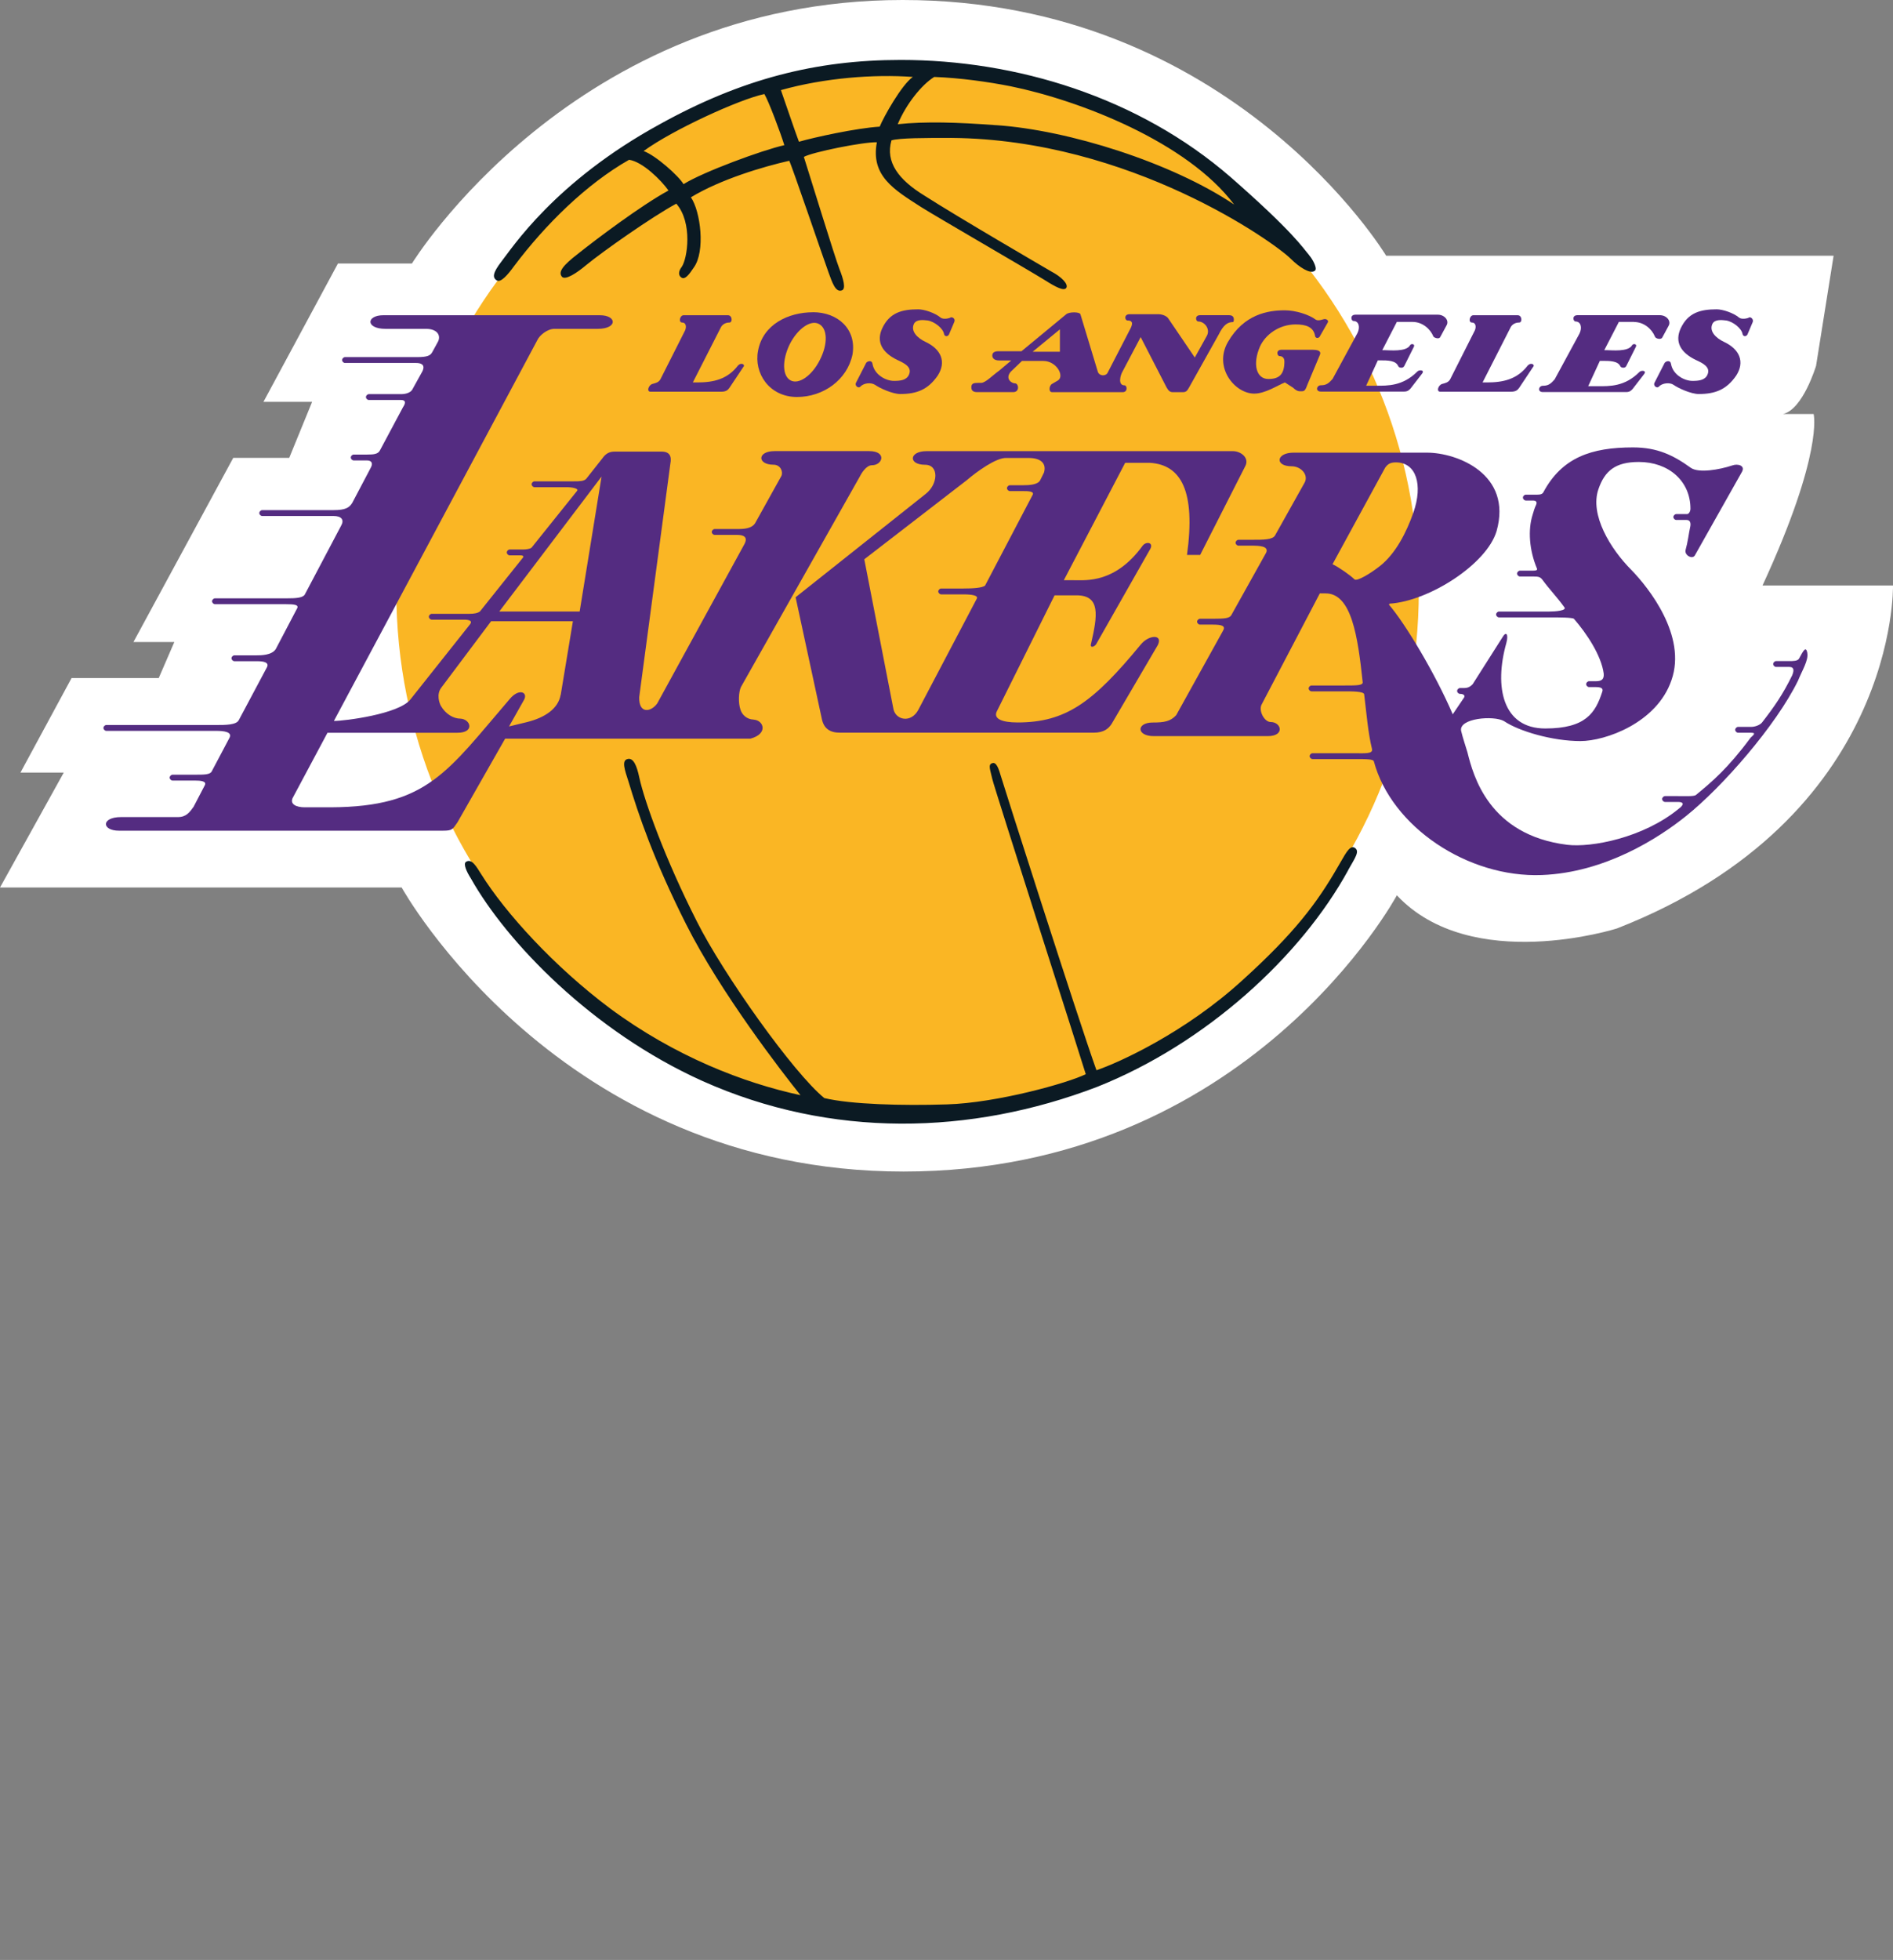 <?xml version="1.0" encoding="UTF-8"?>
<svg id="Layer" xmlns="http://www.w3.org/2000/svg" viewBox="0 0 420 434.6">
  <rect x="0" y="0" width="420" height="434.6" fill="#808080" stroke="none"/>
  <defs/>
  <g>
    <path d="m91.39,58.44S127.14,0,200.28,0s107.27,56.71,107.27,56.71h99.27l-3.89,24.41s-2.92,9.72-7.35,10.69h6.81s2.27,8.53-11.34,38.02h28.95s1.19,51.64-61.25,76.05c0,0-32.3,10.26-48.83-7.35,0,0-32.84,61.25-109.43,61.25s-111.37-62.98-111.37-62.98H0l14.15-25.49H4.54l11.34-20.96h19.34l3.46-7.99h-9.07l22.14-40.83h12.42l5.08-12.42h-10.8l16.53-30.68h16.42Z" style="stroke-width:0px;fill:#fff"/>
    <path d="m201.36,246.19c62.65,0,113.43-51.53,113.43-115.15S264.01,15.88,201.36,15.88s-113.43,51.53-113.43,115.15,50.77,115.15,113.43,115.15" style="stroke-width:0px;fill:#fab624"/>
    <path d="m290.48,56.6c-1.4-1.62-3.46-5.08-17.39-17.28-20.52-17.82-47.64-26.03-73.24-26.03-18.8,0-35.32,4.21-53.47,14.26-23.33,12.75-32.84,27.55-35.22,30.57-1.73,2.27-2.05,3.46-.86,4.1.86.43,2.38-1.3,3.78-3.24,6.91-9.18,15.99-18.15,25.49-23.55,3.02.43,7.13,4.54,8.75,6.81-6.16,3.35-16.31,11.02-20.09,14.04-3.35,2.59-4.43,4-3.56,5.08.76.86,3.35-.86,5.4-2.59,3.67-3.02,14.58-10.69,19.98-13.61,3.67,4.21,2.48,12.21,1.19,14.04-.76.97-.76,1.94,0,2.38s1.62-.65,2.7-2.27c2.59-3.56,1.51-12.42-.65-15.56,6.59-4,16.1-6.81,21.82-8.1.54.97,7.45,21.28,8.75,24.85.76,2.05,1.51,4.43,2.92,3.89.97-.32.32-2.59-.54-4.75-1.08-2.81-6.27-19.77-7.89-24.85,1.94-1.08,13.29-3.35,16.2-3.24-1.4,7.45,3.78,10.48,9.83,14.37,3.24,2.05,23.23,13.61,27.44,16.2,2.38,1.51,4.21,2.48,4.75,1.73.54-.86-1.08-2.48-3.35-3.67-1.84-1.08-20.42-11.88-28.19-16.85-5.62-3.46-8.64-7.35-7.24-12.21,1.84-.54,7.45-.54,13.29-.54,39.75.32,71.73,23.23,75.29,26.79,1.84,1.84,4.32,3.46,5.29,2.7.76-.32-.32-2.48-1.19-3.46m-138.81-15.77c-1.08-1.84-6.16-6.37-8.86-7.35,6.37-4.65,21.17-11.45,26.79-12.64.97,1.62,3.56,8.53,4.43,11.34-4.86,1.08-18.04,5.94-22.36,8.64m43.53-12.75c-5.19.32-14.58,2.38-17.93,3.35-.86-2.27-3.24-9.29-4-11.45,9.61-2.7,20.63-3.56,29.27-2.92-2.48,1.73-6.48,8.86-7.35,11.02m25.82-.32c-8.64-.65-15.66-.86-21.82-.22,1.84-4.43,5.29-8.75,8.1-10.48,5.83.22,11.88,1.08,16.85,2.05,15.45,3.13,39.32,12.42,49.69,26.25-13.83-9.29-36.73-16.53-52.82-17.61" style="fill:#0b1a23;stroke-width:0px"/>
    <path d="m299.12,192.93c1.51-2.7,2.7-4.21,1.4-4.97-1.19-.65-2.27,1.94-3.67,4.21-4.65,8.1-9.72,14.8-21.17,25.17-12.64,11.56-27.33,18.26-32.41,19.98-4.32-12.1-20.85-63.95-21.28-65.46-.65-2.27-1.19-2.92-1.94-2.59-.86.32-.32,1.51.11,3.46.43,1.94,20.09,63.19,20.74,65.46-3.89,1.94-19.66,6.37-30.79,6.7-9.94.32-21.39,0-27.22-1.4-6.81-5.51-22.47-27.55-28.3-39.21-7.02-13.83-11.56-26.47-12.75-31.87-.54-2.59-1.3-4.43-2.59-4.1-1.4.32-.65,2.38.22,5.08,2.16,7.13,5.51,17.18,12.75,31.54,7.67,15.23,21.39,32.95,25.39,37.92-12.53-2.7-27.76-8.53-42.24-19.23-12.42-9.29-23.23-21.17-28.63-29.81-.97-1.51-2.05-3.56-3.35-2.7-.65.43.11,2.16,1.08,3.67,7.89,14.04,26.9,33.92,51.42,44.94,28.52,12.75,59.52,11.99,87.5,1.3,24.2-9.61,45.26-28.95,55.74-48.07" style="fill:#0b1a23;stroke-width:0px"/>
  </g>
  <g>
    <path d="m253.1,142.92c-10.59,12.85-16.64,17.28-27.33,17.28-3.56,0-5.51-.86-4.54-2.59l12.75-25.6h4.86c5.4,0,4.65,4.54,3.24,10.69-.32.86.43.97,1.08.22l12.1-21.28c.65-1.4-.97-1.62-1.73-.65-6.05,8.32-12.42,7.67-15.23,7.67h-2.27l13.61-26.03h5.51c6.91.43,10.15,6.27,8.21,20.42h2.92l10.05-19.77c.86-1.73-.97-3.24-2.81-3.24h-67.95c-3.89,0-4.1,3.02-.32,3.02,3.13,0,2.92,4.32.11,6.48l-28.84,22.9,5.83,27.01c.43,2.05,1.73,3.02,4,3.02h56.28c2.38,0,3.35-.97,4-1.94l10.26-17.5c1.19-2.48-2.05-2.27-3.78-.11m-39.32-12.42h-4.97c-.32,0-.65.32-.65.65s.32.65.65.65h4.97c1.73,0,3.35.22,2.92.97l-12.96,24.63c-1.62,3.02-4.97,2.27-5.51-.11l-6.48-33.27,22.69-17.5c2.27-1.94,6.59-5.08,8.86-4.97h4.86c3.02,0,4,1.4,3.46,3.24l-.86,1.73c-.54.97-2.38,1.08-3.78,1.08h-2.92c-.32,0-.65.32-.65.65s.32.65.65.65h2.81c1.19,0,2.81,0,2.16.97l-10.48,19.98c-.65.54-2.81.65-4.75.65" style="stroke-width:0px;fill:#542c81"/>
    <path d="m167.22,159.55c-1.51,0-2.59-1.08-2.92-2.16-.54-1.51-.43-4,.11-5.08l26.25-46.45c.43-.86,1.51-2.7,2.81-2.7,2.38,0,3.35-3.13-.65-3.13h-20.96c-3.89,0-3.89,3.02-.22,3.02,1.51,0,2.16,1.51,1.73,2.48l-5.83,10.48c-.76,1.19-2.38,1.3-4,1.3h-4.97c-.32,0-.65.32-.65.65s.32.65.65.65h4.97c1.4,0,2.48.43,1.62,2.05l-19.34,35.32c-1.4,1.94-4.1,2.38-4-1.4l6.91-51.74c.32-1.62-.11-2.7-1.94-2.7h-10.48c-1.3,0-2.05.65-2.59,1.4l-3.67,4.65c-.54.54-1.51.54-2.7.54h-8.75c-.32,0-.65.32-.65.65s.32.65.65.65h7.13c1.3,0,2.81.32,2.27.86l-10.05,12.53c-.32.32-1.3.43-1.94.43h-2.92c-.32,0-.65.32-.65.65s.32.65.65.65h2.38c.76,0,.76.32.43.65l-9.4,11.77c-.54.43-1.4.54-2.38.54h-8.32c-.32,0-.65.32-.65.65s.32.65.65.65h7.13c1.08,0,1.94.22,1.4.97l-13.29,16.74c-2.59,3.24-14.58,4.75-16.96,4.75l45.15-84.47c.43-.97,2.16-2.48,3.78-2.48h9.61c4.43,0,4.32-3.02.43-3.02h-47.96c-3.89,0-4,3.02.43,3.02h8.97c2.59,0,3.35,1.51,2.7,2.81l-1.3,2.38c-.43.76-1.08,1.08-3.46,1.08h-15.88c-.32,0-.65.32-.65.65s.32.65.65.65h15.77c.86,0,2.16.22,1.4,1.84l-2.27,4.1c-.43.65-1.4.97-2.48.97h-7.13c-.32,0-.65.32-.65.65s.32.65.65.65h7.13c1.08,0,1.08.65.43,1.62l-5.08,9.51c-.43.86-1.3.97-2.92.97h-2.92c-.32,0-.65.32-.65.65s.32.65.65.65h2.92c1.08,0,1.4.65.86,1.62l-4.1,7.78c-.65,1.08-1.51,1.62-4.21,1.62h-15.77c-.32,0-.65.32-.65.65s.32.65.65.65h15.77c1.84,0,2.48.86,1.73,2.16l-8.1,15.34c-.54.65-1.84.76-4,.76h-15.88c-.32,0-.65.32-.65.65s.32.65.65.65h15.66c1.94,0,3.13.11,2.48,1.08l-4.65,8.86c-.86,1.4-3.35,1.4-4.21,1.4h-4.97c-.32,0-.65.32-.65.65s.32.65.65.65h4.97c1.73,0,2.7.32,2.27,1.3l-6.27,11.77c-.54,1.08-3.02,1.08-4.86,1.08h-24.52c-.32,0-.65.32-.65.65s.32.65.65.65h24.41c1.62,0,3.56.22,2.92,1.51l-4,7.56c-.43.65-1.73.65-3.67.65h-4.97c-.32,0-.65.32-.65.65s.32.65.65.65h4.97c1.19,0,2.7.11,2.16,1.08l-2.48,4.75c-.86,1.19-1.62,2.27-3.46,2.27h-12.64c-4.43,0-4.32,3.02-.43,3.02h71.84c2.16,0,2.16-.32,3.24-1.84l10.59-18.58h54.44c4-1.08,2.92-4.11.65-4.21m-42.78-5.51c-.54,3.13-3.56,5.08-7.45,6.05l-4,.97,3.35-5.94c.86-1.62-1.08-2.59-3.13-.22-13.94,16.2-18.26,23.98-39.75,24.09h-5.83c-1.73,0-3.56-.65-2.48-2.38l7.56-14.15h28.84c3.89,0,2.92-3.02.65-3.13-1.51,0-3.24-.97-4.32-2.81-.32-.54-1.08-2.59.11-4.1l11.02-14.69h18.15l-2.7,16.31Zm4.21-18.47h-17.82l22.69-29.92-4.86,29.92Z" style="stroke-width:0px;fill:#542c81"/>
    <path d="m400.99,144.75c-.32-1.51-.86-.54-1.84,1.3-.32.54-1.3.54-2.16.54h-2.92c-.32,0-.65.32-.65.65s.32.65.65.65h2.92c1.08,0,1.08.76.65,1.84-2.05,4.21-4,7.02-6.7,10.48-.43.54-1.51.97-2.38.97h-2.92c-.32,0-.65.32-.65.65s.32.65.65.65h2.92c1.4,0,0,.86-.22,1.19-4.97,6.7-8.53,9.72-12.1,12.64-.43.32-2.59.22-3.89.22h-2.92c-.32,0-.65.32-.65.65s.32.65.65.65h2.81c2.16,0,.54,1.3.22,1.51-7.89,6.48-19.44,8.64-24.74,7.99-17.39-2.16-20.85-15.34-22.14-20.52-.32-1.08-1.08-3.35-1.4-4.75-.54-2.81,7.24-3.46,9.51-2.16,3.35,2.27,10.8,4.43,16.96,4.43,5.51,0,16.96-4,20.2-13.5,3.46-9.83-5.08-20.52-8.86-24.41-4.75-4.75-9.29-12.31-7.35-17.93,1.4-4.1,3.78-6.05,8.97-6.05,6.59,0,11.45,4.21,11.45,10.37,0,.54-.32,1.19-.76,1.19h-2.38c-.32,0-.65.32-.65.65s.32.65.65.65h2.27c.65,0,.97.43.86,1.3-.43,2.05-.54,3.46-1.08,5.4-.22,1.19,1.51,2.05,2.05,1.19l10.48-18.58c.76-1.4-.97-1.84-2.16-1.4-2.92.97-7.45,1.73-9.18.54-3.89-2.81-7.45-4.54-12.85-4.54-9.29,0-15.77,2.27-19.88,9.94-.32.65-1.3.54-2.05.54h-1.84c-.32,0-.65.32-.65.65s.32.65.65.65h1.51c.65,0,1.08.22.76.97-.32.65-.54,1.4-.76,2.16-1.08,3.35-.76,7.89.97,11.99.11.32-.22.43-.86.43h-2.92c-.32,0-.65.32-.65.65s.32.65.65.65h2.92c1.3,0,1.62.11,2.16.86,1.51,2.05,3.02,3.56,4.75,5.94.65.76-1.94.97-3.35.97h-11.13c-.32,0-.65.32-.65.65s.32.65.65.65h11.34c1.84,0,4.97,0,5.29.32,2.81,3.24,6.05,8.1,6.59,12.1.11,1.19-.32,1.73-1.73,1.73h-1.51c-.32,0-.65.32-.65.65s.32.65.65.65h1.4c1.19,0,1.84.22,1.51,1.08-1.51,4.65-3.67,8.1-12.64,8.1-9.51,0-11.34-9.29-8.64-18.9.54-1.94,0-2.81-.86-1.3l-6.59,10.37c-.22.22-.76.86-1.84.86h-.97c-.32,0-.65.32-.65.65s.32.65.65.65c.86,0,1.19.43.86.86l-2.48,3.67c-3.89-9.07-10.59-20.2-14.15-24.31l.11-.22c8.75-.54,21.6-8.75,23.77-16.1,3.56-12.64-8.75-17.39-15.45-17.39h-29.6c-3.89,0-4.21,3.02-.43,3.02,2.05,0,3.78,1.84,2.92,3.56l-6.59,11.77c-.54.97-2.59.97-5.19.97h-2.92c-.32,0-.65.32-.65.65s.32.65.65.65h2.81c1.94,0,3.89.11,3.35,1.51l-7.78,13.94c-.43.65-1.4.76-4,.76h-2.92c-.32,0-.65.32-.65.65s.32.65.65.65h2.81c2.16,0,2.92.32,2.27,1.4l-10.37,18.69c-1.3,1.4-2.7,1.62-5.19,1.62-3.67,0-3.67,3.02.22,3.02h25.28c3.89,0,3.02-3.13.65-3.13-1.4,0-2.81-2.59-1.94-4l12.85-24.52h1.3c5.73,0,7.13,9.51,8.21,19.66.11.76-1.3.76-4.1.76h-7.24c-.32,0-.65.32-.65.65s.32.65.65.65h7.13c1.94,0,4.43,0,4.54.65.54,4.43.86,8.53,1.73,12.1.32,1.19-1.73.97-3.89.97h-9.29c-.32,0-.65.32-.65.65s.32.65.65.65h9.18c2.92,0,4.32,0,4.43.54,3.89,14.48,20.85,25.82,37.27,25.17,14.04-.54,25.93-8.21,31.98-13.07,8.1-6.48,19.98-20.09,24.85-30.03.86-2.16,2.38-4.54,2.05-6.16m-94.85-19.23c-2.05,1.62-5.08,3.46-5.62,2.92-.86-.86-3.46-2.7-4.86-3.35l11.67-21.39c.54-.76,1.08-1.19,2.38-1.19,4.54,0,6.05,4.97,3.89,11.13-1.51,4.32-3.89,9.07-7.45,11.88" style="stroke-width:0px;fill:#542c81"/>
    <path d="m163.76,81.02c-2.38,3.13-5.51,3.78-9.07,3.78h-.97l6.27-12.31c.32-.54.97-.97,1.84-.97.76,0,.65-1.62-.32-1.62h-9.83c-.86,0-1.19,1.62-.32,1.62s.97.97.65,1.73l-5.51,10.91c-.43.65-.97.76-1.73.97-.86.22-1.4,1.73-.43,1.73h15.66c1.19,0,1.51-.43,1.84-.86l3.24-4.86c0-.54-.86-.65-1.3-.11" style="stroke-width:0px;fill:#542c81"/>
    <path d="m319.54,74.75l1.4-2.59c.65-1.08-.43-2.38-1.94-2.38h-18.26c-1.3,0-.97,1.4-.43,1.4,1.19,0,1.51,1.4.86,2.7l-5.51,10.15c-.86.97-1.4,1.4-2.59,1.4-.97,0-1.3,1.4,0,1.4h18.47c.76,0,1.08-.32,1.4-.65l2.59-3.35c.65-.86-.76-.86-1.08-.43-3.24,3.24-6.59,3.13-9.18,3.13h-2.16l2.59-5.62h.54c1.62,0,3.46,0,4,1.3.11.32.97.54,1.3,0l2.16-4.32c.32-.65-.65-.76-.86-.32-.86,1.51-4.54,1.08-5.62,1.08h-.54l3.24-6.27h3.46c2.27,0,4,1.62,4.65,3.24.22.32,1.3.65,1.51.11" style="stroke-width:0px;fill:#542c81"/>
    <path d="m388.02,70.43c-.43.22-1.62.43-2.16,0-1.3-1.08-3.67-1.84-4.97-1.84-3.67,0-6.37.76-7.99,4.21-1.4,3.02,0,5.4,3.35,7.02,1.4.65,3.35,1.51,2.59,3.24-.54,1.3-2.05,1.4-3.35,1.4-1.73,0-4.32-1.3-4.75-3.78-.11-.86-1.08-.65-1.4-.22l-2.27,4.43c-.32.65.54,1.3.97.86.76-.86,2.48-.97,3.24-.43,1.08.76,3.89,2.05,5.62,2.05,3.67,0,6.16-.97,8.32-4.1,1.94-3.02.76-5.83-2.7-7.45-1.84-.86-3.35-2.38-2.59-4,.54-1.08,2.16-.86,3.02-.76,1.51.22,3.46,1.73,3.67,3.02.11.54.76.65,1.08.11l1.19-2.81c.22-.76-.65-1.19-.86-.97" style="stroke-width:0px;fill:#542c81"/>
    <path d="m338.98,81.02c-2.38,3.13-5.51,3.78-9.07,3.78h-.97l6.27-12.31c.32-.54.97-.97,1.84-.97.76,0,.65-1.62-.32-1.62h-9.83c-.86,0-1.19,1.62-.32,1.62s.97.97.65,1.73l-5.51,10.91c-.43.65-.97.76-1.73.97-.86.22-1.4,1.73-.43,1.73h15.66c1.19,0,1.51-.43,1.84-.86l3.24-4.86c0-.54-.86-.65-1.3-.11" style="stroke-width:0px;fill:#542c81"/>
    <path d="m362.53,71.4c2.27,0,4,1.62,4.65,3.24.11.43,1.3.76,1.62.22l1.4-2.59c.65-1.08-.43-2.38-1.94-2.38h-18.26c-1.3,0-.97,1.4-.43,1.4,1.19,0,1.51,1.4.86,2.7l-5.51,10.15c-.86.97-1.4,1.4-2.59,1.4-.97,0-1.3,1.4,0,1.4h18.47c.76,0,1.08-.32,1.4-.65l2.59-3.35c.65-.86-.76-.86-1.08-.43-3.24,3.24-6.59,3.13-9.18,3.13h-2.16l2.59-5.62h.54c1.62,0,3.46,0,4,1.19.11.32.97.54,1.3,0l2.16-4.32c.32-.65-.65-.76-.86-.32-.86,1.51-4.54,1.08-5.62,1.08h-.54l3.24-6.27h3.46-.11Z" style="stroke-width:0px;fill:#542c81"/>
    <path d="m272.76,69.89h-6.48c-1.3,0-.97,1.4-.43,1.4,1.4,0,2.7,1.62,1.94,3.13l-2.7,4.86-5.94-8.75c-.43-.54-1.4-.86-2.16-.86h-6.37c-1.3,0-1.08,1.4-.43,1.4,1.4,0,.97,1.08.65,1.73l-5.08,9.83c-.32.76-1.73.86-2.16-.11l-3.89-12.85c-.22-.54-2.48-.54-3.13,0l-9.94,8.21h-5.08c-1.08,0-1.4.43-1.4.97s.43,1.08,1.51,1.08h2.7l-2.7,2.27c-1.51,1.08-3.02,2.7-4,2.7h-.65c-.97,0-1.51.11-1.51.97,0,.76.43,1.08,1.3,1.08h7.99c1.51,0,1.19-1.94.43-1.94-.86,0-2.27-1.08-.97-2.59l2.48-2.38h4.75c2.92,0,4.75,3.35,3.24,4.32l-1.3.76c-.65.32-.86,1.84,0,1.84h15.66c1.19,0,.97-1.51.43-1.51-1.62,0-.86-2.38-.54-2.92l4.1-7.78,5.73,11.13c.43.76.76,1.08,1.4,1.08h2.27c.76,0,.97-.43,1.3-.97l6.59-11.77c1.08-2.16,1.94-2.81,3.24-2.81.11,0,.54-1.51-.86-1.51m-43.64,8.1l6.05-4.97v4.97h-6.05Z" style="stroke-width:0px;fill:#542c81"/>
    <path d="m180.4,69.24c-5.51,0-11.13,2.7-12.21,8.53-.97,4.97,2.48,10.26,8.64,10.26,5.83,0,11.13-3.78,12.31-9.4.97-5.62-3.24-9.4-8.75-9.4m1.51,10.59c-1.73,3.46-4.65,5.51-6.48,4.54-1.84-.97-1.94-4.43-.22-7.99,1.73-3.46,4.65-5.51,6.48-4.54,1.94.97,2.05,4.43.22,7.99" style="stroke-width:0px;fill:#542c81"/>
    <path d="m210.86,70.43c-.43.22-1.62.43-2.16,0-1.3-1.08-3.67-1.84-4.97-1.84-3.67,0-6.37.76-7.99,4.21-1.4,3.02,0,5.4,3.35,7.02,1.4.65,3.35,1.51,2.59,3.24-.54,1.3-2.05,1.4-3.35,1.4-1.73,0-4.32-1.3-4.75-3.78-.11-.86-1.08-.65-1.4-.22l-2.27,4.43c-.32.65.54,1.3.97.86.76-.86,2.38-.97,3.24-.43,1.08.76,3.89,2.05,5.62,2.05,3.67,0,6.16-.97,8.32-4.1,1.94-3.02.76-5.83-2.7-7.45-1.84-.86-3.35-2.38-2.59-4,.54-1.08,2.16-.86,3.02-.76,1.51.22,3.46,1.73,3.67,3.02.11.54.76.65,1.08.11l1.19-2.81c.32-.76-.54-1.19-.86-.97" style="stroke-width:0px;fill:#542c81"/>
    <path d="m291.34,77.56h-7.02c-1.3,0-.97,1.4-.43,1.4s1.08.32,1.08,1.19c0,2.92-1.19,3.89-3.56,3.89-2.7,0-3.56-3.35-1.84-7.24,1.19-2.59,4.21-4.86,7.89-4.86,2.27,0,4,.54,4.32,2.59.11.54.86.54,1.08,0l1.73-3.02c.22-.32-.11-.76-.65-.76-.43,0-1.4.54-2.05.11-1.4-1.08-4.43-2.05-6.81-2.05-3.78,0-9.07.86-12.64,7.02-3.24,5.62,1.51,11.45,5.83,11.45,2.48,0,5.19-1.84,6.81-2.48l1.84,1.19c.32.32.86.76,1.4.76h.65c.65,0,.86-.86,1.08-1.4l2.81-6.7c.22-.54,0-1.08-1.51-1.08" style="stroke-width:0px;fill:#542c81"/>
  </g>
</svg>
